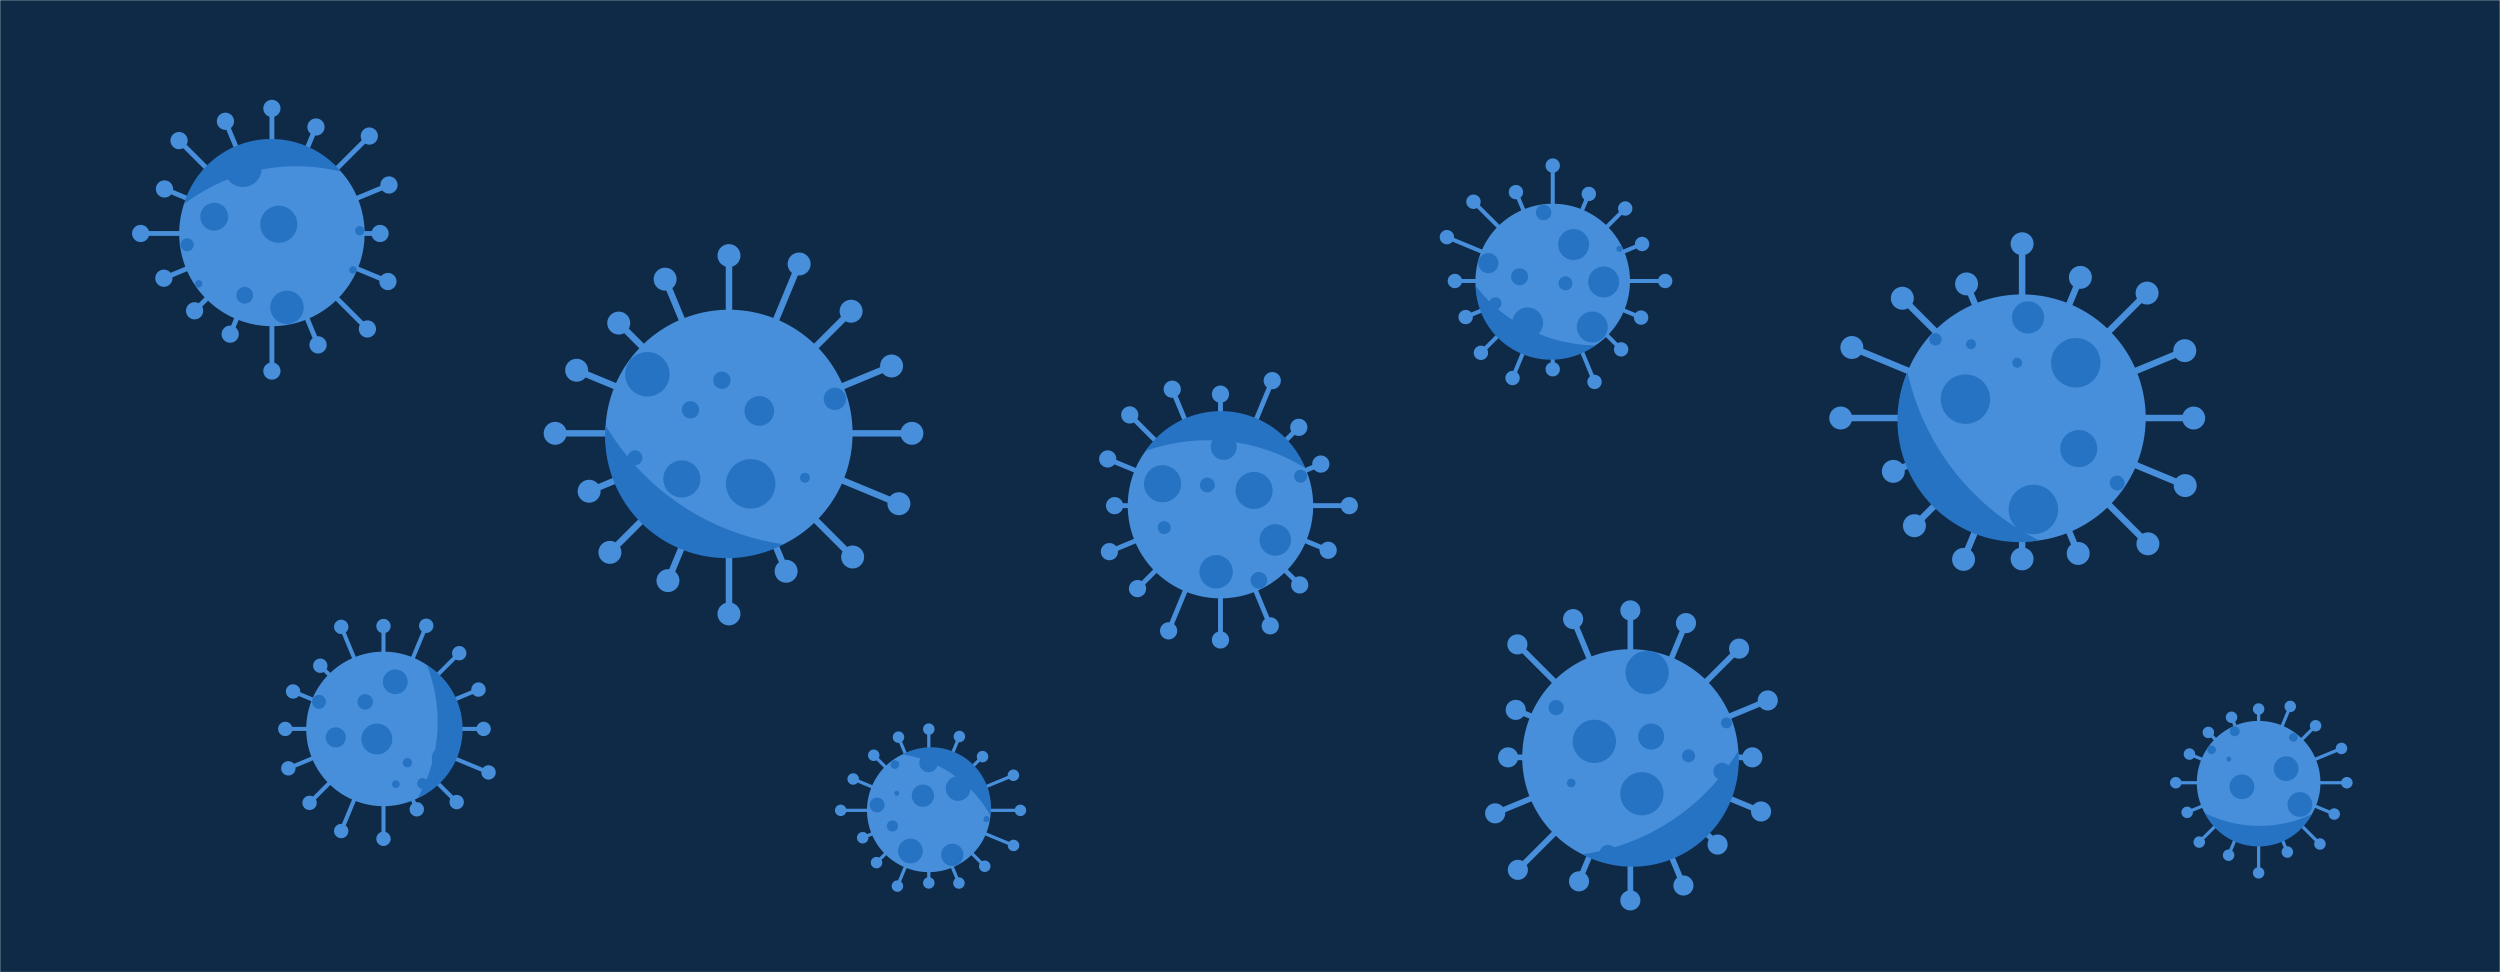 <svg xmlns="http://www.w3.org/2000/svg" version="1.1" xmlns:xlink="http://www.w3.org/1999/xlink" xmlns:svgjs="http://svgjs.dev/svgjs" width="1440" height="560" preserveAspectRatio="none" viewBox="0 0 1440 560"><g mask="url(&quot;#SvgjsMask1000&quot;)" fill="none"><rect width="1440" height="560" x="0" y="0" fill="#0e2a47"></rect><path d="M491.06 247.74L491.06 251.46L525.26 251.46L525.26 247.74zM518.66 249.6 a6.6 6.6 0 1 0 13.2 0 a6.6 6.6 0 1 0 -13.2 0zM486.36 275.11L484.93 278.56L517.07 291.87L518.49 288.42zM511.18 290.14 a6.6 6.6 0 1 0 13.2 0 a6.6 6.6 0 1 0 -13.2 0zM471.54 298.61L468.9 301.24L489.82 322.16L492.45 319.52zM484.54 320.84 a6.6 6.6 0 1 0 13.2 0 a6.6 6.6 0 1 0 -13.2 0zM448.85 314.64L445.41 316.06L451.08 329.77L454.53 328.34zM446.21 329.05 a6.6 6.6 0 1 0 13.2 0 a6.6 6.6 0 1 0 -13.2 0zM421.76 320.77L418.03 320.77L418.03 353.62L421.76 353.62zM413.29 353.62 a6.6 6.6 0 1 0 13.2 0 a6.6 6.6 0 1 0 -13.2 0zM394.38 316.06L390.94 314.64L383.03 333.72L386.48 335.15zM378.15 334.44 a6.6 6.6 0 1 0 13.2 0 a6.6 6.6 0 1 0 -13.2 0zM370.89 301.24L368.25 298.61L350 316.86L352.64 319.49zM344.72 318.17 a6.6 6.6 0 1 0 13.2 0 a6.6 6.6 0 1 0 -13.2 0zM354.86 278.56L353.43 275.11L338.63 281.24L340.06 284.69zM332.74 282.96 a6.6 6.6 0 1 0 13.2 0 a6.6 6.6 0 1 0 -13.2 0zM348.73 251.46L348.73 247.74L319.77 247.74L319.77 251.46zM313.17 249.6 a6.6 6.6 0 1 0 13.2 0 a6.6 6.6 0 1 0 -13.2 0zM353.43 224.09L354.86 220.64L332.87 211.53L331.44 214.98zM325.55 213.26 a6.6 6.6 0 1 0 13.2 0 a6.6 6.6 0 1 0 -13.2 0zM368.25 200.59L370.89 197.96L357.71 184.78L355.07 187.41zM349.79 186.09 a6.6 6.6 0 1 0 13.2 0 a6.6 6.6 0 1 0 -13.2 0zM390.94 184.56L394.38 183.13L384.83 160.08L381.39 161.51zM376.51 160.8 a6.6 6.6 0 1 0 13.2 0 a6.6 6.6 0 1 0 -13.2 0zM418.03 178.43L421.76 178.43L421.76 147.22L418.03 147.22zM413.29 147.22 a6.6 6.6 0 1 0 13.2 0 a6.6 6.6 0 1 0 -13.2 0zM445.41 183.13L448.85 184.56L462.02 152.77L458.58 151.34zM453.7 152.06 a6.6 6.6 0 1 0 13.2 0 a6.6 6.6 0 1 0 -13.2 0zM468.9 197.96L471.54 200.59L491.55 180.58L488.91 177.95zM483.63 179.26 a6.6 6.6 0 1 0 13.2 0 a6.6 6.6 0 1 0 -13.2 0zM484.93 220.64L486.36 224.09L514.26 212.53L512.83 209.08zM506.95 210.81 a6.6 6.6 0 1 0 13.2 0 a6.6 6.6 0 1 0 -13.2 0zM348.7 249.6 a71.19 71.19 0 1 0 142.38 0 a71.19 71.19 0 1 0 -142.38 0z" fill="#488fdb"></path><path d="M451.29 313.49 A70.194 70.194 0 0 1 348.85 244.99M348.85 244.99 A142.387 142.387 0 0 0 451.29 313.49" fill="#2672c3" fill-rule="nonzero"></path><path d="M474.47 229.75 a6.41 6.41 0 1 0 12.82 0 a6.41 6.41 0 1 0 -12.82 0zM393.48 313.04 a3.56 3.56 0 1 0 7.12 0 a3.56 3.56 0 1 0 -7.12 0zM360.06 215.59 a12.81 12.81 0 1 0 25.62 0 a12.81 12.81 0 1 0 -25.62 0zM392.73 236.06 a4.98 4.98 0 1 0 9.96 0 a4.98 4.98 0 1 0 -9.96 0zM418.17 278.69 a14.24 14.24 0 1 0 28.48 0 a14.24 14.24 0 1 0 -28.48 0zM382.06 275.87 a10.68 10.68 0 1 0 21.36 0 a10.68 10.68 0 1 0 -21.36 0zM460.78 275.2 a2.85 2.85 0 1 0 5.7 0 a2.85 2.85 0 1 0 -5.7 0zM410.83 219.04 a4.98 4.98 0 1 0 9.96 0 a4.98 4.98 0 1 0 -9.96 0zM428.81 236.7 a8.54 8.54 0 1 0 17.08 0 a8.54 8.54 0 1 0 -17.08 0zM361.49 263.67 a4.27 4.27 0 1 0 8.54 0 a4.27 4.27 0 1 0 -8.54 0z" fill="#2672c3" fill-rule="nonzero"></path><path d="M756.37 289.86L756.37 292.66L777.21 292.66L777.21 289.86zM772.26 291.26 a4.95 4.95 0 1 0 9.9 0 a4.95 4.95 0 1 0 -9.9 0zM752.84 310.39L751.77 312.98L764.49 318.24L765.56 315.66zM760.08 316.95 a4.95 4.95 0 1 0 9.9 0 a4.95 4.95 0 1 0 -9.9 0zM741.72 328.01L739.75 329.99L747.65 337.89L749.63 335.92zM743.69 336.91 a4.95 4.95 0 1 0 9.9 0 a4.95 4.95 0 1 0 -9.9 0zM724.71 340.04L722.13 341.11L730.37 361.02L732.96 359.95zM726.71 360.48 a4.95 4.95 0 1 0 9.9 0 a4.95 4.95 0 1 0 -9.9 0zM704.39 344.63L701.59 344.63L701.59 368.6L704.39 368.6zM698.04 368.6 a4.95 4.95 0 1 0 9.9 0 a4.95 4.95 0 1 0 -9.9 0zM683.86 341.11L681.27 340.04L671.83 362.84L674.41 363.91zM668.17 363.37 a4.95 4.95 0 1 0 9.9 0 a4.95 4.95 0 1 0 -9.9 0zM666.24 329.99L664.26 328.01L654.23 338.05L656.2 340.02zM650.26 339.03 a4.95 4.95 0 1 0 9.9 0 a4.95 4.95 0 1 0 -9.9 0zM654.21 312.98L653.14 310.39L638.49 316.46L639.56 319.04zM634.07 317.75 a4.95 4.95 0 1 0 9.9 0 a4.95 4.95 0 1 0 -9.9 0zM649.61 292.66L649.61 289.86L642.01 289.86L642.01 292.66zM637.06 291.26 a4.95 4.95 0 1 0 9.9 0 a4.95 4.95 0 1 0 -9.9 0zM653.14 272.12L654.21 269.54L638.59 263.07L637.52 265.65zM633.1 264.36 a4.95 4.95 0 1 0 9.9 0 a4.95 4.95 0 1 0 -9.9 0zM664.26 254.5L666.24 252.53L651.73 238.02L649.75 239.99zM645.79 239 a4.95 4.95 0 1 0 9.9 0 a4.95 4.95 0 1 0 -9.9 0zM681.27 242.48L683.86 241.41L676.5 223.65L673.92 224.72zM670.26 224.19 a4.95 4.95 0 1 0 9.9 0 a4.95 4.95 0 1 0 -9.9 0zM701.59 237.88L704.39 237.88L704.39 227.04L701.59 227.04zM698.04 227.04 a4.95 4.95 0 1 0 9.9 0 a4.95 4.95 0 1 0 -9.9 0zM722.13 241.41L724.71 242.48L734.11 219.79L731.52 218.72zM727.87 219.25 a4.95 4.95 0 1 0 9.9 0 a4.95 4.95 0 1 0 -9.9 0zM739.75 252.53L741.72 254.5L749.1 247.13L747.12 245.15zM743.16 246.14 a4.95 4.95 0 1 0 9.9 0 a4.95 4.95 0 1 0 -9.9 0zM751.77 269.54L752.84 272.12L761.33 268.61L760.26 266.02zM755.84 267.31 a4.95 4.95 0 1 0 9.9 0 a4.95 4.95 0 1 0 -9.9 0zM649.59 291.26 a53.4 53.4 0 1 0 106.8 0 a53.4 53.4 0 1 0 -106.8 0z" fill="#488fdb"></path><path d="M659.89 259.74 A52.395 52.395 0 0 1 751.79 269.59M751.79 269.59 A106.79 106.79 0 0 0 659.89 259.74" fill="#2672c3" fill-rule="nonzero"></path><path d="M720.32 334.27 a4.81 4.81 0 1 0 9.62 0 a4.81 4.81 0 1 0 -9.62 0zM658.94 278.64 a10.68 10.68 0 1 0 21.36 0 a10.68 10.68 0 1 0 -21.36 0zM725.48 311.01 a9.08 9.08 0 1 0 18.16 0 a9.08 9.08 0 1 0 -18.16 0zM690.87 329.34 a9.61 9.61 0 1 0 19.22 0 a9.61 9.61 0 1 0 -19.22 0zM711.64 282.5 a10.68 10.68 0 1 0 21.36 0 a10.68 10.68 0 1 0 -21.36 0zM687.63 242.19 a2.67 2.67 0 1 0 5.34 0 a2.67 2.67 0 1 0 -5.34 0zM697.4 257.42 a7.48 7.48 0 1 0 14.96 0 a7.48 7.48 0 1 0 -14.96 0zM745.39 274.3 a3.74 3.74 0 1 0 7.48 0 a3.74 3.74 0 1 0 -7.48 0zM666.87 303.9 a3.74 3.74 0 1 0 7.48 0 a3.74 3.74 0 1 0 -7.48 0zM691.17 279.37 a4.27 4.27 0 1 0 8.54 0 a4.27 4.27 0 1 0 -8.54 0z" fill="#2672c3" fill-rule="nonzero"></path><path d="M1235.9 238.91L1235.9 242.64L1263.56 242.64L1263.56 238.91zM1256.96 240.78 a6.6 6.6 0 1 0 13.2 0 a6.6 6.6 0 1 0 -13.2 0zM1231.2 266.29L1229.77 269.74L1257.97 281.42L1259.4 277.97zM1252.08 279.69 a6.6 6.6 0 1 0 13.2 0 a6.6 6.6 0 1 0 -13.2 0zM1216.38 289.79L1213.74 292.42L1235.89 314.57L1238.52 311.93zM1230.6 313.25 a6.6 6.6 0 1 0 13.2 0 a6.6 6.6 0 1 0 -13.2 0zM1193.69 305.82L1190.25 307.24L1195.33 319.5L1198.77 318.08zM1190.45 318.79 a6.6 6.6 0 1 0 13.2 0 a6.6 6.6 0 1 0 -13.2 0zM1166.6 311.95L1162.87 311.95L1162.87 321.93L1166.6 321.93zM1158.13 321.93 a6.6 6.6 0 1 0 13.2 0 a6.6 6.6 0 1 0 -13.2 0zM1139.22 307.24L1135.78 305.82L1129.29 321.49L1132.73 322.91zM1124.41 322.2 a6.6 6.6 0 1 0 13.2 0 a6.6 6.6 0 1 0 -13.2 0zM1115.73 292.42L1113.09 289.79L1101.4 301.48L1104.03 304.12zM1096.11 302.8 a6.6 6.6 0 1 0 13.2 0 a6.6 6.6 0 1 0 -13.2 0zM1099.7 269.74L1098.27 266.29L1089.84 269.78L1091.27 273.23zM1083.96 271.5 a6.6 6.6 0 1 0 13.2 0 a6.6 6.6 0 1 0 -13.2 0zM1093.56 242.64L1093.56 238.91L1060.27 238.91L1060.27 242.64zM1053.67 240.78 a6.6 6.6 0 1 0 13.2 0 a6.6 6.6 0 1 0 -13.2 0zM1098.27 215.27L1099.7 211.82L1067.39 198.44L1065.96 201.88zM1060.07 200.16 a6.6 6.6 0 1 0 13.2 0 a6.6 6.6 0 1 0 -13.2 0zM1113.09 191.77L1115.73 189.14L1097.06 170.47L1094.42 173.1zM1089.14 171.79 a6.6 6.6 0 1 0 13.2 0 a6.6 6.6 0 1 0 -13.2 0zM1135.78 175.74L1139.22 174.31L1134.46 162.83L1131.02 164.26zM1126.14 163.54 a6.6 6.6 0 1 0 13.2 0 a6.6 6.6 0 1 0 -13.2 0zM1162.87 169.61L1166.6 169.61L1166.6 140.42L1162.87 140.42zM1158.13 140.42 a6.6 6.6 0 1 0 13.2 0 a6.6 6.6 0 1 0 -13.2 0zM1190.25 174.31L1193.69 175.74L1200.02 160.47L1196.57 159.04zM1191.7 159.76 a6.6 6.6 0 1 0 13.2 0 a6.6 6.6 0 1 0 -13.2 0zM1213.74 189.14L1216.38 191.77L1238.03 170.11L1235.4 167.48zM1230.12 168.8 a6.6 6.6 0 1 0 13.2 0 a6.6 6.6 0 1 0 -13.2 0zM1229.77 211.82L1231.2 215.27L1259.15 203.69L1257.72 200.25zM1251.83 201.97 a6.6 6.6 0 1 0 13.2 0 a6.6 6.6 0 1 0 -13.2 0zM1093.54 240.78 a71.19 71.19 0 1 0 142.38 0 a71.19 71.19 0 1 0 -142.38 0z" fill="#488fdb"></path><path d="M1174.58 311.29 A70.194 70.194 0 0 1 1098.69 214.19M1098.69 214.19 A142.387 142.387 0 0 0 1174.58 311.29" fill="#2672c3" fill-rule="nonzero"></path><path d="M1156.96 293.46 a14.24 14.24 0 1 0 28.48 0 a14.24 14.24 0 1 0 -28.48 0zM1117.87 229.91 a14.24 14.24 0 1 0 28.48 0 a14.24 14.24 0 1 0 -28.48 0zM1095.3 253.76 a7.83 7.83 0 1 0 15.66 0 a7.83 7.83 0 1 0 -15.66 0zM1215.23 278.23 a4.27 4.27 0 1 0 8.54 0 a4.27 4.27 0 1 0 -8.54 0zM1181.41 208.97 a14.24 14.24 0 1 0 28.48 0 a14.24 14.24 0 1 0 -28.48 0zM1186.68 258.4 a10.68 10.68 0 1 0 21.36 0 a10.68 10.68 0 1 0 -21.36 0zM1111.27 195.46 a3.56 3.56 0 1 0 7.12 0 a3.56 3.56 0 1 0 -7.12 0zM1158.9 182.83 a9.26 9.26 0 1 0 18.52 0 a9.26 9.26 0 1 0 -18.52 0zM1132.44 198.25 a2.85 2.85 0 1 0 5.7 0 a2.85 2.85 0 1 0 -5.7 0zM1159.05 208.96 a2.85 2.85 0 1 0 5.7 0 a2.85 2.85 0 1 0 -5.7 0z" fill="#2672c3" fill-rule="nonzero"></path><path d="M209.99 133.08L209.99 135.87L218.91 135.87L218.91 133.08zM213.96 134.48 a4.95 4.95 0 1 0 9.9 0 a4.95 4.95 0 1 0 -9.9 0zM206.47 153.61L205.4 156.19L222.9 163.45L223.97 160.86zM218.49 162.15 a4.95 4.95 0 1 0 9.9 0 a4.95 4.95 0 1 0 -9.9 0zM195.35 171.23L193.37 173.21L210.64 190.47L212.62 188.5zM206.68 189.49 a4.95 4.95 0 1 0 9.9 0 a4.95 4.95 0 1 0 -9.9 0zM178.33 183.25L175.75 184.32L181.91 199.18L184.49 198.11zM178.25 198.65 a4.95 4.95 0 1 0 9.9 0 a4.95 4.95 0 1 0 -9.9 0zM158.01 187.85L155.22 187.85L155.22 213.73L158.01 213.73zM151.67 213.73 a4.95 4.95 0 1 0 9.9 0 a4.95 4.95 0 1 0 -9.9 0zM137.48 184.32L134.9 183.25L131.3 191.95L133.88 193.02zM127.64 192.48 a4.95 4.95 0 1 0 9.9 0 a4.95 4.95 0 1 0 -9.9 0zM119.86 173.21L117.89 171.23L111.1 178.02L113.07 180zM107.14 179.01 a4.95 4.95 0 1 0 9.9 0 a4.95 4.95 0 1 0 -9.9 0zM107.84 156.19L106.77 153.61L93.85 158.96L94.92 161.54zM89.44 160.25 a4.95 4.95 0 1 0 9.9 0 a4.95 4.95 0 1 0 -9.9 0zM103.24 135.87L103.24 133.08L81.02 133.08L81.02 135.87zM76.07 134.48 a4.95 4.95 0 1 0 9.9 0 a4.95 4.95 0 1 0 -9.9 0zM106.77 115.34L107.84 112.76L95.27 107.55L94.2 110.14zM89.79 108.84 a4.95 4.95 0 1 0 9.9 0 a4.95 4.95 0 1 0 -9.9 0zM117.89 97.72L119.86 95.74L104.12 80L102.15 81.98zM98.18 80.99 a4.95 4.95 0 1 0 9.9 0 a4.95 4.95 0 1 0 -9.9 0zM134.9 85.7L137.48 84.63L131.14 69.33L128.56 70.4zM124.9 69.86 a4.95 4.95 0 1 0 9.9 0 a4.95 4.95 0 1 0 -9.9 0zM155.22 81.1L158.01 81.1L158.01 62.44L155.22 62.44zM151.67 62.44 a4.95 4.95 0 1 0 9.9 0 a4.95 4.95 0 1 0 -9.9 0zM175.75 84.63L178.33 85.7L183.31 73.7L180.72 72.63zM177.06 73.16 a4.95 4.95 0 1 0 9.9 0 a4.95 4.95 0 1 0 -9.9 0zM193.37 95.74L195.35 97.72L213.71 79.36L211.74 77.38zM207.77 78.37 a4.95 4.95 0 1 0 9.9 0 a4.95 4.95 0 1 0 -9.9 0zM205.4 112.76L206.47 115.34L224.58 107.84L223.51 105.25zM219.1 106.55 a4.95 4.95 0 1 0 9.9 0 a4.95 4.95 0 1 0 -9.9 0zM103.22 134.48 a53.4 53.4 0 1 0 106.8 0 a53.4 53.4 0 1 0 -106.8 0z" fill="#488fdb"></path><path d="M105.94 117.66 A52.395 52.395 0 0 1 196.45 98.91M196.45 98.91 A106.79 106.79 0 0 0 105.94 117.66" fill="#2672c3" fill-rule="nonzero"></path><path d="M149.88 129.19 a10.68 10.68 0 1 0 21.36 0 a10.68 10.68 0 1 0 -21.36 0zM155.7 177.03 a9.61 9.61 0 1 0 19.22 0 a9.61 9.61 0 1 0 -19.22 0zM136.11 170.08 a4.81 4.81 0 1 0 9.62 0 a4.81 4.81 0 1 0 -9.62 0zM104.07 140.99 a3.74 3.74 0 1 0 7.48 0 a3.74 3.74 0 1 0 -7.48 0zM129.32 97.03 a10.68 10.68 0 1 0 21.36 0 a10.68 10.68 0 1 0 -21.36 0zM174.69 90.05 a3.74 3.74 0 1 0 7.48 0 a3.74 3.74 0 1 0 -7.48 0zM112.3 163.46 a2.14 2.14 0 1 0 4.28 0 a2.14 2.14 0 1 0 -4.28 0zM115.39 124.82 a8.01 8.01 0 1 0 16.02 0 a8.01 8.01 0 1 0 -16.02 0zM204.52 132.89 a2.67 2.67 0 1 0 5.34 0 a2.67 2.67 0 1 0 -5.34 0zM201.18 155.48 a2.14 2.14 0 1 0 4.28 0 a2.14 2.14 0 1 0 -4.28 0z" fill="#2672c3" fill-rule="nonzero"></path><path d="M938.86 160.69L938.86 163.02L959.14 163.02L959.14 160.69zM955.01 161.85 a4.13 4.13 0 1 0 8.26 0 a4.13 4.13 0 1 0 -8.26 0zM935.92 177.8L935.02 179.95L944.84 184.02L945.73 181.86zM941.15 182.94 a4.13 4.13 0 1 0 8.26 0 a4.13 4.13 0 1 0 -8.26 0zM926.65 192.48L925 194.13L932.94 202.07L934.59 200.42zM929.64 201.25 a4.13 4.13 0 1 0 8.26 0 a4.13 4.13 0 1 0 -8.26 0zM912.47 202.5L910.32 203.39L917.37 220.42L919.53 219.53zM914.32 219.98 a4.13 4.13 0 1 0 8.26 0 a4.13 4.13 0 1 0 -8.26 0zM895.54 206.33L893.21 206.33L893.21 212.69L895.54 212.69zM890.24 212.69 a4.13 4.13 0 1 0 8.26 0 a4.13 4.13 0 1 0 -8.26 0zM878.43 203.39L876.28 202.5L870.15 217.29L872.3 218.19zM867.1 217.74 a4.13 4.13 0 1 0 8.26 0 a4.13 4.13 0 1 0 -8.26 0zM863.75 194.13L862.1 192.48L852.18 202.4L853.83 204.04zM848.88 203.22 a4.13 4.13 0 1 0 8.26 0 a4.13 4.13 0 1 0 -8.26 0zM853.73 179.95L852.83 177.8L843.77 181.55L844.66 183.71zM840.09 182.63 a4.13 4.13 0 1 0 8.26 0 a4.13 4.13 0 1 0 -8.26 0zM849.89 163.02L849.89 160.69L838.01 160.69L838.01 163.02zM833.88 161.85 a4.13 4.13 0 1 0 8.26 0 a4.13 4.13 0 1 0 -8.26 0zM852.83 145.91L853.73 143.76L833.85 135.52L832.96 137.68zM829.28 136.6 a4.13 4.13 0 1 0 8.26 0 a4.13 4.13 0 1 0 -8.26 0zM862.1 131.22L863.75 129.58L849.54 115.37L847.89 117.02zM844.59 116.2 a4.13 4.13 0 1 0 8.26 0 a4.13 4.13 0 1 0 -8.26 0zM876.28 121.2L878.43 120.31L874.25 110.22L872.1 111.12zM869.04 110.67 a4.13 4.13 0 1 0 8.26 0 a4.13 4.13 0 1 0 -8.26 0zM893.21 117.37L895.54 117.37L895.54 95.38L893.21 95.38zM890.24 95.38 a4.13 4.13 0 1 0 8.26 0 a4.13 4.13 0 1 0 -8.26 0zM910.32 120.31L912.47 121.2L916.23 112.14L914.07 111.25zM911.02 111.7 a4.13 4.13 0 1 0 8.26 0 a4.13 4.13 0 1 0 -8.26 0zM925 129.58L926.65 131.22L936.95 120.92L935.31 119.27zM932 120.1 a4.13 4.13 0 1 0 8.26 0 a4.13 4.13 0 1 0 -8.26 0zM935.02 143.76L935.92 145.91L946.28 141.61L945.39 139.46zM941.71 140.54 a4.13 4.13 0 1 0 8.26 0 a4.13 4.13 0 1 0 -8.26 0zM849.87 161.85 a44.5 44.5 0 1 0 89 0 a44.5 44.5 0 1 0 -89 0z" fill="#488fdb"></path><path d="M918.89 198.98 A43.496 43.496 0 0 1 849.96 164.62M849.96 164.62 A88.992 88.992 0 0 0 918.89 198.98" fill="#2672c3" fill-rule="nonzero"></path><path d="M897.5 140.85 a8.9 8.9 0 1 0 17.8 0 a8.9 8.9 0 1 0 -17.8 0zM851.52 151.58 a5.78 5.78 0 1 0 11.56 0 a5.78 5.78 0 1 0 -11.56 0zM908.24 188.36 a8.9 8.9 0 1 0 17.8 0 a8.9 8.9 0 1 0 -17.8 0zM870.39 159.41 a4.89 4.89 0 1 0 9.78 0 a4.89 4.89 0 1 0 -9.78 0zM871.03 186 a8.9 8.9 0 1 0 17.8 0 a8.9 8.9 0 1 0 -17.8 0zM914.83 162.42 a8.9 8.9 0 1 0 17.8 0 a8.9 8.9 0 1 0 -17.8 0zM884.69 122.39 a4.45 4.45 0 1 0 8.9 0 a4.45 4.45 0 1 0 -8.9 0zM857.77 174.77 a3.56 3.56 0 1 0 7.12 0 a3.56 3.56 0 1 0 -7.12 0zM897.7 163.18 a4 4 0 1 0 8 0 a4 4 0 1 0 -8 0zM931.05 143.36 a1.78 1.78 0 1 0 3.56 0 a1.78 1.78 0 1 0 -3.56 0z" fill="#2672c3" fill-rule="nonzero"></path><path d="M1336.56 449.92L1336.56 451.78L1351.8 451.78L1351.8 449.92zM1348.5 450.85 a3.3 3.3 0 1 0 6.6 0 a3.3 3.3 0 1 0 -6.6 0zM1334.21 463.61L1333.49 465.33L1344.16 469.75L1344.88 468.03zM1341.22 468.89 a3.3 3.3 0 1 0 6.6 0 a3.3 3.3 0 1 0 -6.6 0zM1326.79 475.36L1325.48 476.67L1335.62 486.82L1336.94 485.5zM1332.98 486.16 a3.3 3.3 0 1 0 6.6 0 a3.3 3.3 0 1 0 -6.6 0zM1315.45 483.37L1313.73 484.09L1316.65 491.13L1318.37 490.41zM1314.21 490.77 a3.3 3.3 0 1 0 6.6 0 a3.3 3.3 0 1 0 -6.6 0zM1301.9 486.44L1300.04 486.44L1300.04 502.76L1301.9 502.76zM1297.67 502.76 a3.3 3.3 0 1 0 6.6 0 a3.3 3.3 0 1 0 -6.6 0zM1288.22 484.09L1286.49 483.37L1282.82 492.24L1284.54 492.95zM1280.38 492.6 a3.3 3.3 0 1 0 6.6 0 a3.3 3.3 0 1 0 -6.6 0zM1276.47 476.67L1275.15 475.36L1266.11 484.39L1267.43 485.71zM1263.47 485.05 a3.3 3.3 0 1 0 6.6 0 a3.3 3.3 0 1 0 -6.6 0zM1268.45 465.33L1267.74 463.61L1259.44 467.05L1260.16 468.77zM1256.5 467.91 a3.3 3.3 0 1 0 6.6 0 a3.3 3.3 0 1 0 -6.6 0zM1265.39 451.78L1265.39 449.92L1253.24 449.92L1253.24 451.78zM1249.94 450.85 a3.3 3.3 0 1 0 6.6 0 a3.3 3.3 0 1 0 -6.6 0zM1267.74 438.1L1268.45 436.37L1261.48 433.49L1260.77 435.21zM1257.82 434.35 a3.3 3.3 0 1 0 6.6 0 a3.3 3.3 0 1 0 -6.6 0zM1275.15 426.35L1276.47 425.03L1272.67 421.23L1271.35 422.55zM1268.71 421.89 a3.3 3.3 0 1 0 6.6 0 a3.3 3.3 0 1 0 -6.6 0zM1286.49 418.33L1288.22 417.62L1286.22 412.8L1284.5 413.51zM1282.06 413.15 a3.3 3.3 0 1 0 6.6 0 a3.3 3.3 0 1 0 -6.6 0zM1300.04 415.27L1301.9 415.27L1301.9 408.4L1300.04 408.4zM1297.67 408.4 a3.3 3.3 0 1 0 6.6 0 a3.3 3.3 0 1 0 -6.6 0zM1313.73 417.62L1315.45 418.33L1320.04 407.26L1318.32 406.54zM1315.88 406.9 a3.3 3.3 0 1 0 6.6 0 a3.3 3.3 0 1 0 -6.6 0zM1325.48 425.03L1326.79 426.35L1334.44 418.7L1333.13 417.38zM1330.49 418.04 a3.3 3.3 0 1 0 6.6 0 a3.3 3.3 0 1 0 -6.6 0zM1333.49 436.37L1334.21 438.1L1349.05 431.95L1348.34 430.22zM1345.4 431.09 a3.3 3.3 0 1 0 6.6 0 a3.3 3.3 0 1 0 -6.6 0zM1265.37 450.85 a35.6 35.6 0 1 0 71.2 0 a35.6 35.6 0 1 0 -71.2 0z" fill="#488fdb"></path><path d="M1331.61 468.98 A34.597 34.597 0 0 1 1269.99 468.38M1269.99 468.38 A71.194 71.194 0 0 0 1331.61 468.98" fill="#2672c3" fill-rule="nonzero"></path><path d="M1284.35 421.25 a2.85 2.85 0 1 0 5.7 0 a2.85 2.85 0 1 0 -5.7 0zM1309.68 442.75 a7.12 7.12 0 1 0 14.24 0 a7.12 7.12 0 1 0 -14.24 0zM1271.38 431.93 a2.49 2.49 0 1 0 4.98 0 a2.49 2.49 0 1 0 -4.98 0zM1289.55 482.91 a1.78 1.78 0 1 0 3.56 0 a1.78 1.78 0 1 0 -3.56 0zM1318.5 424.7 a2.49 2.49 0 1 0 4.98 0 a2.49 2.49 0 1 0 -4.98 0zM1317.61 463.4 a7.12 7.12 0 1 0 14.24 0 a7.12 7.12 0 1 0 -14.24 0zM1300.06 480.14 a2.49 2.49 0 1 0 4.98 0 a2.49 2.49 0 1 0 -4.98 0zM1284.23 453.19 a7.12 7.12 0 1 0 14.24 0 a7.12 7.12 0 1 0 -14.24 0zM1282.39 437.24 a1.42 1.42 0 1 0 2.84 0 a1.42 1.42 0 1 0 -2.84 0zM1273.32 472.44 a1.78 1.78 0 1 0 3.56 0 a1.78 1.78 0 1 0 -3.56 0z" fill="#2672c3" fill-rule="nonzero"></path><path d="M1001.36 434.61L1001.36 437.87L1009.35 437.87L1009.35 434.61zM1003.57 436.24 a5.78 5.78 0 1 0 11.56 0 a5.78 5.78 0 1 0 -11.56 0zM997.25 458.56L996 461.57L1013.75 468.93L1015 465.91zM1008.59 467.42 a5.78 5.78 0 1 0 11.56 0 a5.78 5.78 0 1 0 -11.56 0zM984.28 479.12L981.97 481.42L988.17 487.63L990.48 485.32zM983.55 486.47 a5.78 5.78 0 1 0 11.56 0 a5.78 5.78 0 1 0 -11.56 0zM964.43 493.15L961.42 494.39L968.16 510.67L971.17 509.42zM963.89 510.05 a5.78 5.78 0 1 0 11.56 0 a5.78 5.78 0 1 0 -11.56 0zM940.72 498.51L937.46 498.51L937.46 518.63L940.72 518.63zM933.31 518.63 a5.78 5.78 0 1 0 11.56 0 a5.78 5.78 0 1 0 -11.56 0zM916.77 494.39L913.75 493.15L908.01 507.02L911.02 508.27zM903.73 507.65 a5.78 5.78 0 1 0 11.56 0 a5.78 5.78 0 1 0 -11.56 0zM896.21 481.42L893.9 479.12L873.14 499.89L875.44 502.19zM868.51 501.04 a5.78 5.78 0 1 0 11.56 0 a5.78 5.78 0 1 0 -11.56 0zM882.18 461.57L880.93 458.56L860.59 466.99L861.84 470zM855.43 468.49 a5.78 5.78 0 1 0 11.56 0 a5.78 5.78 0 1 0 -11.56 0zM876.82 437.87L876.82 434.61L868.67 434.61L868.67 437.87zM862.89 436.24 a5.78 5.78 0 1 0 11.56 0 a5.78 5.78 0 1 0 -11.56 0zM880.93 413.91L882.18 410.9L873.68 407.38L872.43 410.39zM867.28 408.89 a5.78 5.78 0 1 0 11.56 0 a5.78 5.78 0 1 0 -11.56 0zM893.9 393.36L896.21 391.05L875.17 370.01L872.87 372.32zM868.24 371.17 a5.78 5.78 0 1 0 11.56 0 a5.78 5.78 0 1 0 -11.56 0zM913.75 379.33L916.77 378.08L907.61 355.96L904.59 357.21zM900.32 356.59 a5.78 5.78 0 1 0 11.56 0 a5.78 5.78 0 1 0 -11.56 0zM937.46 373.96L940.72 373.96L940.72 351.59L937.46 351.59zM933.31 351.59 a5.78 5.78 0 1 0 11.56 0 a5.78 5.78 0 1 0 -11.56 0zM961.42 378.08L964.43 379.33L972.63 359.54L969.61 358.29zM965.34 358.91 a5.78 5.78 0 1 0 11.56 0 a5.78 5.78 0 1 0 -11.56 0zM981.97 391.05L984.28 393.36L1002.88 374.76L1000.57 372.45zM995.94 373.61 a5.78 5.78 0 1 0 11.56 0 a5.78 5.78 0 1 0 -11.56 0zM996 410.9L997.25 413.91L1018.86 404.96L1017.61 401.95zM1012.45 403.46 a5.78 5.78 0 1 0 11.56 0 a5.78 5.78 0 1 0 -11.56 0zM876.8 436.24 a62.29 62.29 0 1 0 124.58 0 a62.29 62.29 0 1 0 -124.58 0z" fill="#488fdb"></path><path d="M1001.27 432.42 A61.294 61.294 0 0 1 911.42 492.05M911.42 492.05 A124.589 124.589 0 0 0 1001.27 432.42" fill="#2672c3" fill-rule="nonzero"></path><path d="M905.88 427.03 a12.46 12.46 0 1 0 24.92 0 a12.46 12.46 0 1 0 -24.92 0zM943.62 424.25 a7.48 7.48 0 1 0 14.96 0 a7.48 7.48 0 1 0 -14.96 0zM921.26 491.62 a4.98 4.98 0 1 0 9.96 0 a4.98 4.98 0 1 0 -9.96 0zM936.28 387.39 a12.46 12.46 0 1 0 24.92 0 a12.46 12.46 0 1 0 -24.92 0zM991.34 416.4 a3.11 3.11 0 1 0 6.22 0 a3.11 3.11 0 1 0 -6.22 0zM933.26 457.18 a12.46 12.46 0 1 0 24.92 0 a12.46 12.46 0 1 0 -24.92 0zM968.88 435.34 a3.74 3.74 0 1 0 7.48 0 a3.74 3.74 0 1 0 -7.48 0zM902.54 451 a2.49 2.49 0 1 0 4.98 0 a2.49 2.49 0 1 0 -4.98 0zM986.93 444.36 a4.98 4.98 0 1 0 9.96 0 a4.98 4.98 0 1 0 -9.96 0zM892 407.6 a4.36 4.36 0 1 0 8.72 0 a4.36 4.36 0 1 0 -8.72 0z" fill="#2672c3" fill-rule="nonzero"></path><path d="M570.58 465.82L570.58 467.69L587.77 467.69L587.77 465.82zM584.47 466.76 a3.3 3.3 0 1 0 6.6 0 a3.3 3.3 0 1 0 -6.6 0zM568.22 479.51L567.51 481.23L583.46 487.84L584.17 486.12zM580.51 486.98 a3.3 3.3 0 1 0 6.6 0 a3.3 3.3 0 1 0 -6.6 0zM560.81 491.26L559.49 492.58L566.55 499.63L567.87 498.32zM563.91 498.97 a3.3 3.3 0 1 0 6.6 0 a3.3 3.3 0 1 0 -6.6 0zM549.47 499.27L547.75 499.99L551.47 508.99L553.2 508.27zM549.04 508.63 a3.3 3.3 0 1 0 6.6 0 a3.3 3.3 0 1 0 -6.6 0zM535.92 502.34L534.06 502.34L534.06 508.57L535.92 508.57zM531.69 508.57 a3.3 3.3 0 1 0 6.6 0 a3.3 3.3 0 1 0 -6.6 0zM522.23 499.99L520.51 499.27L516.06 510.03L517.78 510.74zM513.62 510.39 a3.3 3.3 0 1 0 6.6 0 a3.3 3.3 0 1 0 -6.6 0zM510.49 492.58L509.17 491.26L504.22 496.21L505.54 497.53zM501.58 496.87 a3.3 3.3 0 1 0 6.6 0 a3.3 3.3 0 1 0 -6.6 0zM502.47 481.23L501.76 479.51L496.56 481.67L497.27 483.39zM493.61 482.53 a3.3 3.3 0 1 0 6.6 0 a3.3 3.3 0 1 0 -6.6 0zM499.41 467.69L499.41 465.82L484.24 465.82L484.24 467.69zM480.94 466.76 a3.3 3.3 0 1 0 6.6 0 a3.3 3.3 0 1 0 -6.6 0zM501.76 454L502.47 452.28L491.77 447.85L491.06 449.57zM488.12 448.71 a3.3 3.3 0 1 0 6.6 0 a3.3 3.3 0 1 0 -6.6 0zM509.17 442.25L510.49 440.93L503.93 434.37L502.61 435.69zM499.97 435.03 a3.3 3.3 0 1 0 6.6 0 a3.3 3.3 0 1 0 -6.6 0zM520.51 434.24L522.23 433.52L518.4 424.26L516.67 424.97zM514.23 424.61 a3.3 3.3 0 1 0 6.6 0 a3.3 3.3 0 1 0 -6.6 0zM534.06 431.17L535.92 431.17L535.92 419.97L534.06 419.97zM531.69 419.97 a3.3 3.3 0 1 0 6.6 0 a3.3 3.3 0 1 0 -6.6 0zM547.75 433.52L549.47 434.24L553.47 424.58L551.75 423.87zM549.31 424.23 a3.3 3.3 0 1 0 6.6 0 a3.3 3.3 0 1 0 -6.6 0zM559.49 440.93L560.81 442.25L566.6 436.47L565.28 435.15zM562.64 435.81 a3.3 3.3 0 1 0 6.6 0 a3.3 3.3 0 1 0 -6.6 0zM567.51 452.28L568.22 454L584.1 447.42L583.38 445.7zM580.44 446.56 a3.3 3.3 0 1 0 6.6 0 a3.3 3.3 0 1 0 -6.6 0zM499.39 466.76 a35.6 35.6 0 1 0 71.2 0 a35.6 35.6 0 1 0 -71.2 0z" fill="#488fdb"></path><path d="M519.93 434.5 A34.597 34.597 0 0 1 570.46 469.77M570.46 469.77 A71.194 71.194 0 0 0 519.93 434.5" fill="#2672c3" fill-rule="nonzero"></path><path d="M544.75 454.17 a7.12 7.12 0 1 0 14.24 0 a7.12 7.12 0 1 0 -14.24 0zM525.17 458.31 a6.41 6.41 0 1 0 12.82 0 a6.41 6.41 0 1 0 -12.82 0zM529.54 439.48 a5.34 5.34 0 1 0 10.68 0 a5.34 5.34 0 1 0 -10.68 0zM517.3 490.19 a7.12 7.12 0 1 0 14.24 0 a7.12 7.12 0 1 0 -14.24 0zM542.11 492.38 a6.41 6.41 0 1 0 12.82 0 a6.41 6.41 0 1 0 -12.82 0zM513 440.4 a2.49 2.49 0 1 0 4.98 0 a2.49 2.49 0 1 0 -4.98 0zM515.09 456.93 a1.42 1.42 0 1 0 2.84 0 a1.42 1.42 0 1 0 -2.84 0zM510.84 475.78 a3.2 3.2 0 1 0 6.4 0 a3.2 3.2 0 1 0 -6.4 0zM566.5 471.8 a1.78 1.78 0 1 0 3.56 0 a1.78 1.78 0 1 0 -3.56 0zM500.97 463.67 a4.27 4.27 0 1 0 8.54 0 a4.27 4.27 0 1 0 -8.54 0z" fill="#2672c3" fill-rule="nonzero"></path><path d="M265.38 418.69L265.38 421.02L278.57 421.02L278.57 418.69zM274.44 419.86 a4.13 4.13 0 1 0 8.26 0 a4.13 4.13 0 1 0 -8.26 0zM262.44 435.8L261.54 437.95L280.96 446L281.86 443.85zM277.28 444.92 a4.13 4.13 0 1 0 8.26 0 a4.13 4.13 0 1 0 -8.26 0zM253.17 450.48L251.52 452.13L262.23 462.84L263.88 461.19zM258.92 462.01 a4.13 4.13 0 1 0 8.26 0 a4.13 4.13 0 1 0 -8.26 0zM238.99 460.5L236.84 461.4L239 466.6L241.15 465.71zM235.94 466.15 a4.13 4.13 0 1 0 8.26 0 a4.13 4.13 0 1 0 -8.26 0zM222.06 464.34L219.73 464.34L219.73 483.15L222.06 483.15zM216.76 483.15 a4.13 4.13 0 1 0 8.26 0 a4.13 4.13 0 1 0 -8.26 0zM204.95 461.4L202.8 460.5L195.45 478.23L197.61 479.13zM192.4 478.68 a4.13 4.13 0 1 0 8.26 0 a4.13 4.13 0 1 0 -8.26 0zM190.27 452.13L188.62 450.48L177.48 461.62L179.13 463.27zM174.18 462.45 a4.13 4.13 0 1 0 8.26 0 a4.13 4.13 0 1 0 -8.26 0zM180.25 437.95L179.35 435.8L165.63 441.48L166.53 443.64zM161.95 442.56 a4.13 4.13 0 1 0 8.26 0 a4.13 4.13 0 1 0 -8.26 0zM176.41 421.02L176.41 418.69L164.32 418.69L164.32 421.02zM160.19 419.86 a4.13 4.13 0 1 0 8.26 0 a4.13 4.13 0 1 0 -8.26 0zM179.35 403.91L180.25 401.76L169.25 397.2L168.36 399.36zM164.68 398.28 a4.13 4.13 0 1 0 8.26 0 a4.13 4.13 0 1 0 -8.26 0zM188.62 389.23L190.27 387.58L185.32 382.63L183.67 384.28zM180.36 383.45 a4.13 4.13 0 1 0 8.26 0 a4.13 4.13 0 1 0 -8.26 0zM202.8 379.21L204.95 378.32L197.62 360.62L195.47 361.51zM192.41 361.07 a4.13 4.13 0 1 0 8.26 0 a4.13 4.13 0 1 0 -8.26 0zM219.73 375.37L222.06 375.37L222.06 360.62L219.73 360.62zM216.76 360.62 a4.13 4.13 0 1 0 8.26 0 a4.13 4.13 0 1 0 -8.26 0zM236.84 378.32L238.99 379.21L246.59 360.88L244.43 359.99zM241.38 360.43 a4.13 4.13 0 1 0 8.26 0 a4.13 4.13 0 1 0 -8.26 0zM251.52 387.58L253.17 389.23L265.33 377.06L263.69 375.42zM260.38 376.24 a4.13 4.13 0 1 0 8.26 0 a4.13 4.13 0 1 0 -8.26 0zM261.54 401.76L262.44 403.91L276.05 398.27L275.16 396.12zM271.48 397.19 a4.13 4.13 0 1 0 8.26 0 a4.13 4.13 0 1 0 -8.26 0zM176.39 419.86 a44.5 44.5 0 1 0 89 0 a44.5 44.5 0 1 0 -89 0z" fill="#488fdb"></path><path d="M245.8 382.98 A43.496 43.496 0 0 1 240.46 459.82M240.46 459.82 A88.992 88.992 0 0 0 245.8 382.98" fill="#2672c3" fill-rule="nonzero"></path><path d="M208.16 425.69 a8.9 8.9 0 1 0 17.8 0 a8.9 8.9 0 1 0 -17.8 0zM248.71 436.6 a6.23 6.23 0 1 0 12.46 0 a6.23 6.23 0 1 0 -12.46 0zM205.9 404.28 a4.45 4.45 0 1 0 8.9 0 a4.45 4.45 0 1 0 -8.9 0zM220.56 392.71 a7.12 7.12 0 1 0 14.24 0 a7.12 7.12 0 1 0 -14.24 0zM179.75 404.26 a4 4 0 1 0 8 0 a4 4 0 1 0 -8 0zM240.29 451.26 a3.11 3.11 0 1 0 6.22 0 a3.11 3.11 0 1 0 -6.22 0zM231.98 439.34 a2.67 2.67 0 1 0 5.34 0 a2.67 2.67 0 1 0 -5.34 0zM260.63 410.06 a1.78 1.78 0 1 0 3.56 0 a1.78 1.78 0 1 0 -3.56 0zM187.61 424.73 a5.78 5.78 0 1 0 11.56 0 a5.78 5.78 0 1 0 -11.56 0zM225.82 451.7 a2.22 2.22 0 1 0 4.44 0 a2.22 2.22 0 1 0 -4.44 0z" fill="#2672c3" fill-rule="nonzero"></path></g><defs><mask id="SvgjsMask1000"><rect width="1440" height="560" fill="#ffffff"></rect></mask></defs></svg>